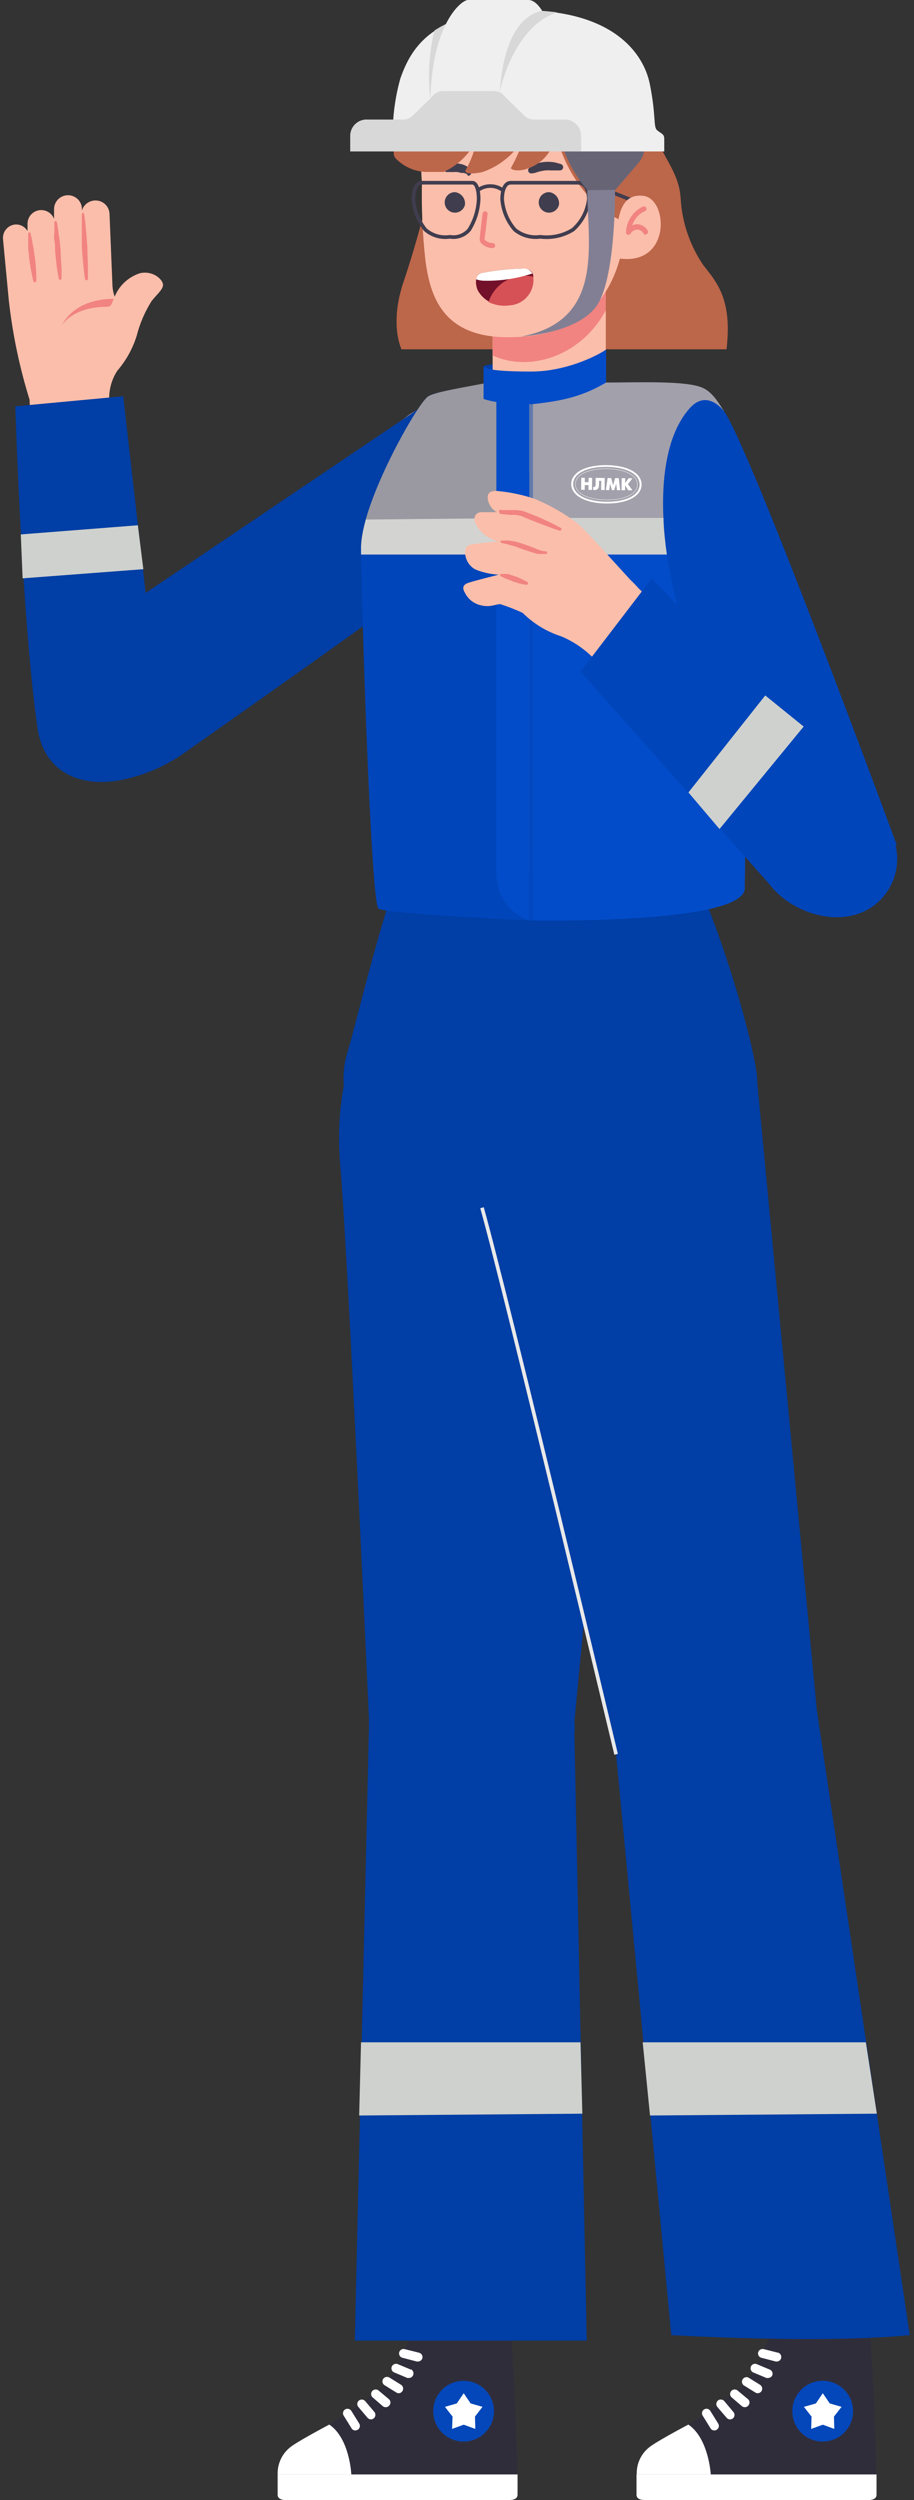<svg width="188" height="514" viewBox="0 0 188 514" fill="none" xmlns="http://www.w3.org/2000/svg">
<rect x="0" y="0" width="188" height="514" fill="#333333" stroke="none"/>
<path d="M102.474 74.885C101.872 74.885 100.593 74.885 99.464 75.261C99.464 76.164 101.47 76.891 102.474 77.142C102.725 76.39 103.076 74.885 102.474 74.885Z" fill="#013FA9"/>
<path d="M134.373 26.377C135.848 32.02 139.751 35.134 140.011 40.961C140.32 45.811 141.925 50.489 144.657 54.508C147.267 57.876 150.687 61.373 149.434 71.814H82.585C82.585 71.814 79.975 66.594 83.108 57.641C86.797 46.588 89.513 35.233 91.225 23.707L134.373 26.377Z" fill="#BC664A"/>
<path d="M124.61 54.509V76.67C124.61 76.67 122.861 84.318 111.141 84.318C108.814 84.514 106.501 83.812 104.676 82.355C102.85 80.899 101.652 78.799 101.327 76.487V54.509H124.61Z" fill="#FBBEAA"/>
<path d="M101.327 73.067C108.688 76.539 119.416 73.433 124.61 63.801V54.509H101.327V73.067Z" fill="#F18380"/>
<path d="M86.788 37.568C86.676 42.876 86.912 48.186 87.493 53.464C88.459 60.982 91.121 69.335 104.459 69.335C117.798 69.335 124.558 63.331 127.429 53.464C129.152 47.487 132.65 38.69 131.214 28.484C129.779 18.278 123.645 11.648 109.158 11.257C94.671 10.865 85.196 17.391 86.788 37.568Z" fill="#FBBEAA"/>
<path d="M114.979 42.11C114.886 42.494 114.687 42.845 114.405 43.122C114.123 43.399 113.769 43.592 113.383 43.678C112.997 43.763 112.594 43.739 112.221 43.608C111.848 43.477 111.519 43.243 111.272 42.934C111.025 42.626 110.87 42.254 110.824 41.861C110.777 41.468 110.842 41.07 111.011 40.713C111.179 40.355 111.445 40.052 111.777 39.837C112.109 39.623 112.495 39.506 112.89 39.5C113.201 39.529 113.503 39.62 113.777 39.768C114.052 39.916 114.294 40.118 114.489 40.361C114.684 40.605 114.827 40.885 114.912 41.186C114.996 41.486 115.019 41.8 114.979 42.11Z" fill="#403D4F"/>
<path d="M95.637 42.11C95.544 42.494 95.345 42.845 95.063 43.122C94.781 43.399 94.427 43.592 94.041 43.678C93.655 43.763 93.252 43.739 92.879 43.608C92.506 43.477 92.178 43.243 91.93 42.934C91.683 42.626 91.528 42.254 91.482 41.861C91.436 41.468 91.5 41.07 91.669 40.713C91.837 40.355 92.103 40.052 92.435 39.837C92.767 39.623 93.153 39.506 93.549 39.5C93.858 39.532 94.158 39.626 94.43 39.775C94.703 39.924 94.944 40.126 95.138 40.368C95.332 40.611 95.476 40.89 95.562 41.189C95.648 41.488 95.673 41.801 95.637 42.11Z" fill="#403D4F"/>
<path d="M108.688 34.723C108.688 34.723 108.688 34.723 108.897 34.514C109.107 34.31 109.345 34.134 109.602 33.992C109.931 33.804 110.282 33.655 110.646 33.548C111.495 33.315 112.377 33.227 113.256 33.288C113.625 33.306 113.992 33.359 114.352 33.444L115.37 33.731C115.538 33.785 115.679 33.903 115.762 34.059C115.845 34.215 115.863 34.397 115.814 34.566C115.771 34.7 115.688 34.817 115.575 34.901C115.463 34.985 115.328 35.032 115.188 35.036H113.23C112.891 35.011 112.551 35.011 112.212 35.036C111.877 35.067 111.545 35.128 111.22 35.219C110.881 35.219 110.646 35.402 110.385 35.428C110.199 35.506 110.007 35.567 109.811 35.611H109.576C109.413 35.681 109.229 35.686 109.063 35.622C108.897 35.559 108.762 35.433 108.688 35.271C108.649 35.181 108.629 35.083 108.629 34.984C108.629 34.886 108.649 34.788 108.688 34.697V34.723Z" fill="#403D4F"/>
<path d="M95.976 35.715C95.976 35.715 95.976 35.715 95.82 35.715L95.428 35.558H95.141C95.038 35.535 94.931 35.535 94.828 35.558C94.597 35.482 94.362 35.421 94.123 35.375C93.88 35.348 93.635 35.348 93.392 35.375H91.904C91.816 35.376 91.729 35.358 91.648 35.323C91.567 35.289 91.494 35.239 91.433 35.175C91.372 35.112 91.325 35.037 91.294 34.955C91.263 34.872 91.248 34.785 91.252 34.697C91.257 34.567 91.299 34.442 91.373 34.336C91.447 34.229 91.55 34.146 91.669 34.096L92.478 33.809C92.767 33.723 93.065 33.67 93.366 33.653C93.721 33.601 94.081 33.601 94.436 33.653C95.118 33.738 95.765 33.999 96.316 34.41L96.812 34.906C96.942 35.062 96.942 35.114 96.942 35.141V35.375C96.965 35.555 96.918 35.736 96.811 35.882C96.704 36.027 96.546 36.127 96.368 36.158C96.189 36.062 96.05 35.904 95.976 35.715Z" fill="#403D4F"/>
<path d="M101.327 51.011C100.887 51.008 100.452 50.917 100.048 50.742C99.644 50.567 99.28 50.312 98.978 49.993C98.867 49.875 98.782 49.735 98.728 49.582C98.674 49.429 98.653 49.267 98.664 49.106C98.664 48.819 99.108 45.216 99.265 43.885C99.295 43.756 99.368 43.642 99.473 43.561C99.578 43.48 99.707 43.438 99.839 43.441C99.973 43.461 100.094 43.532 100.177 43.639C100.26 43.746 100.298 43.881 100.283 44.016C100.283 44.198 99.709 48.923 99.656 49.236C99.87 49.473 100.132 49.66 100.425 49.786C100.718 49.913 101.034 49.974 101.353 49.967C101.487 49.974 101.613 50.032 101.705 50.129C101.798 50.226 101.849 50.355 101.849 50.489C101.843 50.625 101.785 50.755 101.689 50.851C101.592 50.948 101.463 51.005 101.327 51.011Z" fill="#F18380"/>
<path d="M98.926 56.153C97.96 56.388 97.594 57.85 98.195 59.546C98.787 60.715 99.756 61.649 100.945 62.198C102.134 62.748 103.473 62.88 104.746 62.574C105.442 62.541 106.123 62.37 106.751 62.069C107.379 61.769 107.94 61.346 108.403 60.826C108.865 60.305 109.218 59.698 109.442 59.039C109.666 58.38 109.756 57.683 109.706 56.988C109.706 55.866 108.923 55.213 107.461 55.213C104.595 55.29 101.74 55.604 98.926 56.153Z" fill="#73102A"/>
<path d="M109.706 57.119V56.884C107.796 56.443 105.789 56.734 104.083 57.7C102.377 58.667 101.095 60.239 100.492 62.105C101.835 62.763 103.345 62.999 104.825 62.783C105.52 62.74 106.2 62.559 106.825 62.249C107.449 61.94 108.005 61.508 108.46 60.98C108.915 60.453 109.259 59.839 109.473 59.176C109.688 58.513 109.767 57.813 109.706 57.119Z" fill="#D65155"/>
<path d="M99.761 57.719C103.067 57.771 106.358 57.268 109.497 56.231C109.301 55.876 109.001 55.588 108.637 55.407C108.274 55.225 107.864 55.157 107.461 55.214C104.595 55.29 101.74 55.604 98.926 56.153C98.656 56.246 98.42 56.417 98.248 56.645C98.076 56.873 97.976 57.147 97.96 57.432C98.538 57.637 99.148 57.735 99.761 57.719Z" fill="white"/>
<path d="M114.273 27.31C114.273 27.31 116.884 40.361 127.951 45.425C127.951 45.425 136.175 40.596 134.87 28.093C127.837 30.588 114.43 -6.362 92.66 10.03C90.546 9.691 95.373 16.674 96.052 13.437C95.162 13.996 91.992 12.474 91.572 13.437C91.153 14.401 87.828 12.903 88.025 13.935C88.222 14.967 87.28 9.372 88.025 10.113C88.77 10.854 89.722 11.353 90.755 11.544C87.202 12.039 88.819 14.602 86.596 17.419C84.373 20.235 82.27 22.806 82.614 26.377C82.726 28.628 79.875 31.041 81.46 32.644C83.044 34.248 85.164 35.211 87.414 35.35H91.251C94.219 33.989 96.62 31.635 98.038 28.694C97.668 30.911 96.899 33.042 95.767 34.984C95.558 35.376 96.028 36.054 99.238 35.376C102.924 34.108 106.005 31.511 107.878 28.093C107.177 30.334 106.24 32.495 105.085 34.541C105.085 34.932 106.782 35.506 109.288 34.358C110.684 33.751 111.886 32.773 112.765 31.53C113.644 30.288 114.166 28.828 114.273 27.31Z" fill="#BC664A"/>
<path d="M97.15 37.568C98.09 37.568 98.456 39.291 98.456 40.935C98.36 43.163 97.695 45.328 96.524 47.226C96.045 47.799 95.424 48.235 94.723 48.492C94.022 48.748 93.266 48.816 92.53 48.688C91.635 48.826 90.72 48.767 89.85 48.515C88.979 48.262 88.175 47.822 87.493 47.226C86.056 45.426 85.2 43.233 85.039 40.935C85.039 39.291 85.535 37.568 86.709 37.568H97.15Z" stroke="#403D4F" stroke-width="0.75" stroke-miterlimit="10"/>
<path d="M105.034 37.568C103.781 37.568 103.285 39.291 103.285 40.935C103.456 43.258 104.371 45.464 105.895 47.226C106.616 47.818 107.453 48.254 108.352 48.505C109.25 48.757 110.192 48.819 111.115 48.688C113.462 48.989 115.84 48.473 117.85 47.226C119.683 45.609 120.847 43.365 121.113 40.935C121.113 39.291 120.486 37.568 118.894 37.568H105.034Z" stroke="#403D4F" stroke-width="0.75" stroke-miterlimit="10"/>
<path d="M98.246 39.134C98.996 38.563 99.913 38.253 100.857 38.253C101.8 38.253 102.717 38.563 103.467 39.134" stroke="#403D4F" stroke-width="0.75" stroke-miterlimit="10"/>
<path d="M118.945 37.568H122.13C122.808 37.568 123.592 37.725 123.592 38.638V40.1C123.592 40.465 121.268 41.196 120.981 42.005" stroke="#403D4F" stroke-width="0.75" stroke-miterlimit="10"/>
<path d="M130.535 41.38L123.592 38.639" stroke="#403D4F" stroke-width="0.75" stroke-miterlimit="10"/>
<path d="M126.96 47.357C127.169 43.807 128.109 39.657 132.442 40.283C137.506 41.066 138.002 54.77 127.221 53.125L126.96 47.357Z" fill="#FBBEAA"/>
<path d="M132.806 48.27C132.716 48.272 132.626 48.248 132.548 48.202C132.47 48.156 132.406 48.089 132.363 48.009C132.248 47.783 132.078 47.59 131.867 47.449C131.657 47.307 131.414 47.222 131.162 47.2C130.861 47.203 130.566 47.285 130.305 47.435C130.044 47.586 129.827 47.802 129.674 48.062C129.612 48.151 129.522 48.217 129.418 48.25C129.314 48.283 129.202 48.281 129.1 48.244C128.989 48.214 128.894 48.144 128.831 48.047C128.769 47.951 128.744 47.836 128.761 47.722C128.806 46.624 129.148 45.559 129.75 44.64C130.352 43.721 131.192 42.982 132.18 42.502C132.246 42.462 132.321 42.438 132.398 42.431C132.475 42.424 132.552 42.434 132.625 42.46C132.697 42.486 132.763 42.528 132.818 42.583C132.872 42.638 132.914 42.705 132.939 42.778C132.965 42.85 132.974 42.928 132.966 43.005C132.958 43.082 132.933 43.156 132.893 43.222C132.852 43.288 132.798 43.344 132.734 43.387C132.669 43.429 132.596 43.457 132.519 43.468C131.933 43.753 131.41 44.154 130.984 44.648C130.558 45.142 130.236 45.717 130.04 46.339C130.404 46.159 130.809 46.078 131.214 46.104C131.636 46.144 132.042 46.286 132.397 46.518C132.751 46.75 133.044 47.065 133.25 47.435C133.307 47.554 133.318 47.69 133.279 47.815C133.24 47.941 133.155 48.048 133.041 48.114L132.806 48.27Z" fill="#F18380"/>
<path d="M155.728 221.567C155.198 214.882 148.031 189.256 140.333 174.657C140.333 174.657 123.541 176.779 112.727 176.814C101.445 176.851 83.917 174.657 83.917 174.657C78.898 186.023 73.179 210.853 71.514 216.21C70.509 219.361 70.387 222.728 71.161 225.944C71.935 229.161 73.576 232.103 75.906 234.452C81.625 240.943 96.368 248.375 99.77 248.375C114.408 246.284 128.756 242.511 142.529 237.131C150.299 233.873 156.235 228.275 155.728 221.567Z" fill="#013EA5"/>
<path d="M22.458 82.383C22.358 80.209 22.941 78.058 24.123 76.23C25.943 74.119 27.307 71.655 28.128 68.991C28.76 66.519 29.77 64.158 31.121 61.993C32.086 60.666 33.534 59.58 33.534 58.567C33.534 57.553 31.603 55.599 28.852 56.154C27.674 56.521 26.591 57.144 25.682 57.978C24.773 58.812 24.059 59.837 23.592 60.98C23.328 60.284 23.174 59.551 23.134 58.808L22.53 44.016C22.521 43.633 22.435 43.255 22.278 42.905C22.12 42.556 21.894 42.241 21.613 41.98C21.332 41.719 21.001 41.517 20.641 41.386C20.28 41.255 19.897 41.198 19.514 41.217C18.904 41.243 18.318 41.46 17.837 41.836C17.357 42.213 17.006 42.73 16.836 43.316V42.641C16.743 41.922 16.381 41.264 15.824 40.801C15.267 40.337 14.554 40.102 13.83 40.141C13.107 40.181 12.424 40.493 11.921 41.015C11.418 41.537 11.13 42.23 11.117 42.955V45.006C10.875 44.373 10.414 43.849 9.818 43.528C9.222 43.207 8.531 43.111 7.87 43.257C7.209 43.403 6.622 43.782 6.217 44.325C5.812 44.867 5.616 45.537 5.663 46.212V47.515C5.404 47.059 5.017 46.688 4.549 46.448C4.082 46.208 3.555 46.109 3.033 46.164C2.318 46.255 1.666 46.62 1.216 47.183C0.765 47.746 0.552 48.462 0.62 49.18L1.802 61.655C2.577 68.689 4.032 75.631 6.146 82.383C6.171 83.511 6.433 84.62 6.913 85.641C7.393 86.661 8.081 87.57 8.933 88.309C9.785 89.047 10.783 89.599 11.861 89.93C12.94 90.26 14.075 90.361 15.195 90.225C16.208 90.259 17.217 90.075 18.152 89.685C19.088 89.294 19.929 88.707 20.618 87.963C21.307 87.22 21.828 86.336 22.145 85.374C22.462 84.411 22.569 83.391 22.458 82.383Z" fill="#FBBEAA"/>
<path d="M103.776 476.188C103.776 473.865 102.854 471.637 101.211 469.994C99.568 468.351 97.34 467.428 95.017 467.428C92.694 467.428 90.466 468.351 88.823 469.994C87.181 471.637 86.258 473.865 86.258 476.188V495.226H103.776V476.188Z" fill="#FBBEAA"/>
<path d="M86.885 479.735C84.737 479.735 84.351 480.676 83.723 481.907C82.706 485.186 80.966 488.196 78.632 490.714C75.147 493.682 71.409 496.339 67.46 498.653V508.739H106.454C106.454 508.739 106.189 500.777 105.996 495.154C105.803 489.532 105.248 482.679 105.296 481.955C105.344 481.231 105.296 479.735 103.969 479.735H86.885Z" fill="#302D3B"/>
<path d="M101.605 495.709C101.61 496.947 101.247 498.159 100.562 499.19C99.877 500.221 98.901 501.026 97.758 501.502C96.615 501.978 95.356 502.104 94.142 501.864C92.927 501.623 91.811 501.028 90.936 500.152C90.061 499.277 89.465 498.161 89.224 496.946C88.984 495.732 89.11 494.473 89.586 493.33C90.062 492.187 90.867 491.211 91.898 490.526C92.93 489.842 94.141 489.478 95.379 489.483C97.028 489.49 98.608 490.148 99.775 491.314C100.941 492.48 101.599 494.06 101.605 495.709Z" fill="#0447BA"/>
<path d="M95.379 492.041L96.803 494.14L99.24 494.84L97.695 496.843L97.768 499.377L95.379 498.508L92.99 499.377L93.087 496.843L91.518 494.84L93.955 494.14L95.379 492.041Z" fill="white"/>
<path d="M67.726 498.484C67.726 498.484 62.2 501.404 60.125 502.828C59.164 503.479 58.384 504.362 57.856 505.396C57.329 506.429 57.072 507.58 57.108 508.74H72.262C72.262 508.74 71.948 501.332 67.726 498.484Z" fill="white"/>
<path d="M106.454 508.74V512.914C106.454 513.614 105.827 514 104.765 514H58.773C57.735 514 57.108 513.614 57.108 512.914V508.74H106.454Z" fill="white"/>
<path d="M72.262 495.661C72.129 495.456 71.92 495.311 71.681 495.257C71.443 495.203 71.192 495.244 70.983 495.371C70.879 495.435 70.789 495.519 70.718 495.619C70.647 495.718 70.596 495.831 70.57 495.95C70.543 496.069 70.54 496.192 70.561 496.313C70.582 496.433 70.627 496.548 70.694 496.65L72.311 499.256C72.388 499.391 72.501 499.503 72.637 499.579C72.773 499.656 72.927 499.694 73.083 499.691C73.261 499.688 73.436 499.638 73.589 499.546C73.693 499.482 73.784 499.398 73.855 499.298C73.926 499.199 73.976 499.086 74.003 498.967C74.03 498.848 74.033 498.725 74.012 498.605C73.99 498.484 73.945 498.369 73.879 498.267L72.262 495.661Z" fill="white"/>
<path d="M75.109 493.658C75.03 493.566 74.934 493.491 74.825 493.436C74.717 493.381 74.599 493.349 74.478 493.34C74.357 493.331 74.235 493.346 74.12 493.384C74.005 493.422 73.898 493.482 73.806 493.561C73.715 493.641 73.639 493.737 73.585 493.845C73.53 493.954 73.497 494.072 73.488 494.193C73.479 494.314 73.494 494.435 73.532 494.551C73.57 494.666 73.631 494.772 73.71 494.864L75.592 497.084C75.679 497.186 75.786 497.269 75.906 497.327C76.027 497.385 76.158 497.417 76.292 497.422C76.467 497.419 76.637 497.367 76.784 497.272C76.931 497.177 77.049 497.044 77.124 496.886C77.199 496.728 77.228 496.552 77.21 496.379C77.19 496.205 77.123 496.04 77.016 495.902L75.109 493.658Z" fill="white"/>
<path d="M77.787 491.414C77.596 491.29 77.365 491.241 77.139 491.274C76.913 491.308 76.707 491.422 76.56 491.597C76.412 491.771 76.333 491.993 76.337 492.221C76.341 492.45 76.427 492.669 76.581 492.838L78.729 494.696C78.897 494.838 79.111 494.916 79.332 494.913C79.465 494.918 79.597 494.892 79.718 494.838C79.84 494.783 79.947 494.702 80.032 494.599C80.121 494.516 80.192 494.415 80.24 494.303C80.289 494.191 80.314 494.07 80.314 493.948C80.314 493.826 80.289 493.705 80.24 493.593C80.192 493.481 80.121 493.38 80.032 493.296L77.787 491.414Z" fill="white"/>
<path d="M82.493 490.304L80.08 488.808C79.869 488.682 79.616 488.645 79.377 488.704C79.138 488.762 78.931 488.912 78.802 489.122C78.736 489.226 78.692 489.342 78.673 489.463C78.653 489.584 78.658 489.708 78.688 489.827C78.717 489.947 78.77 490.059 78.843 490.157C78.917 490.256 79.009 490.338 79.115 490.4L81.528 491.897C81.671 491.991 81.839 492.042 82.011 492.041C82.168 492.037 82.322 491.993 82.457 491.913C82.592 491.833 82.704 491.719 82.783 491.583C82.911 491.374 82.952 491.123 82.898 490.885C82.844 490.646 82.699 490.438 82.493 490.304Z" fill="white"/>
<path d="M84.52 487.192L81.818 486.057C81.587 485.961 81.328 485.961 81.097 486.056C80.867 486.151 80.683 486.334 80.587 486.564C80.54 486.677 80.516 486.797 80.516 486.919C80.516 487.041 80.54 487.161 80.587 487.274C80.635 487.386 80.704 487.488 80.791 487.573C80.878 487.659 80.981 487.726 81.094 487.771L83.796 488.905H84.158C84.367 488.894 84.565 488.814 84.723 488.677C84.881 488.541 84.989 488.356 85.03 488.152C85.072 487.948 85.044 487.735 84.952 487.548C84.859 487.361 84.708 487.211 84.52 487.119V487.192Z" fill="white"/>
<path d="M86.209 483.716L83.217 482.968C82.981 482.911 82.731 482.949 82.522 483.076C82.314 483.203 82.165 483.407 82.107 483.644C82.05 483.881 82.088 484.131 82.215 484.339C82.342 484.547 82.546 484.696 82.783 484.754L85.751 485.526H85.968C86.176 485.524 86.377 485.454 86.543 485.328C86.708 485.202 86.828 485.026 86.885 484.826C86.937 484.59 86.895 484.343 86.769 484.136C86.644 483.929 86.443 483.779 86.209 483.716Z" fill="white"/>
<path d="M116.59 354.427C116.324 342.748 108.458 337.102 96.803 337.391C85.148 337.681 76.751 343.786 77.016 355.441L86.258 477.129H103.776L116.59 354.427Z" fill="#FBBEAA"/>
<path d="M118.109 354.354C118.044 351.581 117.433 348.849 116.312 346.312C115.191 343.775 113.581 341.484 111.575 339.569C109.568 337.655 107.204 336.154 104.618 335.153C102.031 334.152 99.273 333.67 96.5 333.735C93.727 333.8 90.995 334.41 88.458 335.532C85.921 336.653 83.63 338.262 81.715 340.269C79.8 342.275 78.3 344.639 77.299 347.226C76.298 349.812 75.816 352.571 75.881 355.344L72.981 481.218H120.686L118.109 354.354Z" fill="#013EA5"/>
<path d="M177.615 476.188C177.615 473.865 176.692 471.637 175.049 469.994C173.406 468.351 171.178 467.428 168.855 467.428C166.532 467.428 164.304 468.351 162.661 469.994C161.019 471.637 160.096 473.865 160.096 476.188V495.226H177.615V476.188Z" fill="#FBBEAA"/>
<path d="M160.748 479.735C158.576 479.735 158.19 480.676 157.586 481.907C156.557 485.186 154.81 488.195 152.471 490.714C148.991 493.688 145.252 496.345 141.299 498.653V508.739H180.293C180.293 508.739 180.028 500.777 179.834 495.154C179.641 489.532 179.111 482.679 179.135 481.955C179.159 481.231 179.135 479.735 177.832 479.735H160.748Z" fill="#302D3B"/>
<path d="M175.467 495.709C175.471 496.946 175.109 498.157 174.425 499.187C173.741 500.218 172.767 501.023 171.625 501.5C170.484 501.977 169.226 502.104 168.012 501.866C166.798 501.627 165.683 501.034 164.806 500.161C163.93 499.288 163.332 498.174 163.089 496.961C162.846 495.748 162.968 494.49 163.441 493.347C163.913 492.204 164.714 491.226 165.742 490.538C166.77 489.85 167.98 489.483 169.217 489.483C170.87 489.483 172.456 490.138 173.627 491.305C174.799 492.472 175.46 494.055 175.467 495.709Z" fill="#0447BA"/>
<path d="M169.241 492.041L170.665 494.14L173.102 494.84L171.534 496.843L171.606 499.377L169.241 498.508L166.852 499.377L166.925 496.843L165.356 494.84L167.818 494.14L169.241 492.041Z" fill="white"/>
<path d="M141.588 498.484C141.588 498.484 136.038 501.404 133.987 502.828C133.022 503.474 132.238 504.356 131.71 505.391C131.182 506.426 130.927 507.579 130.971 508.74H146.197C146.197 508.74 145.787 501.332 141.588 498.484Z" fill="white"/>
<path d="M180.293 508.74V512.914C180.293 513.614 179.69 514 178.628 514H132.588C131.526 514 130.923 513.614 130.923 512.914V508.74H180.293Z" fill="white"/>
<path d="M146.1 495.661C145.969 495.453 145.761 495.305 145.521 495.251C145.281 495.197 145.029 495.24 144.821 495.371C144.613 495.502 144.466 495.711 144.412 495.951C144.357 496.191 144.401 496.442 144.532 496.65L146.149 499.256C146.232 499.391 146.35 499.503 146.489 499.579C146.629 499.655 146.786 499.693 146.945 499.691C147.117 499.691 147.284 499.641 147.427 499.546C147.532 499.482 147.622 499.398 147.693 499.298C147.764 499.199 147.814 499.086 147.841 498.967C147.868 498.848 147.871 498.725 147.85 498.605C147.829 498.484 147.783 498.369 147.717 498.267L146.1 495.661Z" fill="white"/>
<path d="M148.972 493.658C148.813 493.473 148.588 493.357 148.345 493.334C148.102 493.312 147.86 493.384 147.669 493.537C147.483 493.701 147.366 493.93 147.343 494.177C147.321 494.424 147.394 494.67 147.549 494.864L149.455 497.084C149.539 497.19 149.645 497.275 149.766 497.333C149.887 497.392 150.02 497.422 150.155 497.422C150.332 497.424 150.505 497.375 150.655 497.28C150.804 497.185 150.923 497.049 150.997 496.889C151.071 496.728 151.097 496.549 151.072 496.374C151.046 496.199 150.971 496.035 150.855 495.902L148.972 493.658Z" fill="white"/>
<path d="M151.626 491.414C151.434 491.29 151.204 491.241 150.978 491.274C150.752 491.308 150.546 491.422 150.398 491.597C150.251 491.771 150.172 491.993 150.176 492.221C150.179 492.45 150.266 492.669 150.42 492.838L152.591 494.696C152.76 494.838 152.974 494.916 153.195 494.913C153.327 494.916 153.459 494.889 153.58 494.835C153.701 494.781 153.809 494.7 153.895 494.599C153.981 494.514 154.049 494.413 154.096 494.301C154.142 494.189 154.166 494.069 154.166 493.948C154.166 493.827 154.142 493.707 154.096 493.595C154.049 493.483 153.981 493.382 153.895 493.296L151.626 491.414Z" fill="white"/>
<path d="M156.332 490.304L153.919 488.808C153.711 488.72 153.478 488.71 153.263 488.78C153.048 488.849 152.865 488.994 152.748 489.187C152.631 489.38 152.587 489.609 152.625 489.832C152.663 490.055 152.779 490.257 152.954 490.4L155.367 491.897C155.51 491.991 155.677 492.042 155.849 492.041C156.01 492.039 156.168 491.996 156.307 491.916C156.446 491.836 156.563 491.721 156.645 491.583C156.771 491.371 156.808 491.118 156.75 490.879C156.691 490.64 156.541 490.434 156.332 490.304Z" fill="white"/>
<path d="M22.747 84L32.399 144.591C33.992 152.192 31.53 159.069 22.747 160.276C21.126 160.487 19.479 160.367 17.905 159.922C16.332 159.477 14.865 158.717 13.595 157.687C12.324 156.658 11.276 155.382 10.514 153.935C9.752 152.489 9.292 150.902 9.162 149.273L6.218 84.121C5.446 77.968 8.124 73.866 12.805 73.359C18.548 72.732 21.589 76.134 22.747 84Z" fill="#FBBEAA"/>
<path d="M158.358 487.192L155.655 486.057C155.543 486.01 155.422 485.986 155.301 485.986C155.179 485.986 155.058 486.01 154.946 486.058C154.833 486.105 154.732 486.174 154.646 486.261C154.561 486.348 154.494 486.451 154.449 486.564C154.359 486.789 154.359 487.039 154.448 487.264C154.538 487.489 154.711 487.67 154.931 487.771L157.658 488.905C157.769 488.93 157.885 488.93 157.996 488.905C158.182 488.905 158.363 488.85 158.518 488.747C158.673 488.644 158.793 488.497 158.865 488.326C158.938 488.108 158.926 487.87 158.833 487.66C158.739 487.45 158.569 487.283 158.358 487.192Z" fill="white"/>
<path d="M160.048 483.717L157.08 482.969C156.84 482.91 156.587 482.948 156.375 483.074C156.163 483.201 156.009 483.405 155.946 483.644C155.917 483.761 155.912 483.883 155.93 484.002C155.949 484.122 155.991 484.236 156.053 484.339C156.116 484.443 156.199 484.532 156.296 484.603C156.394 484.675 156.504 484.726 156.622 484.754L159.59 485.526H159.831C160.048 485.51 160.253 485.418 160.411 485.267C160.568 485.116 160.668 484.915 160.694 484.699C160.719 484.482 160.669 484.263 160.551 484.08C160.433 483.896 160.256 483.759 160.048 483.692V483.717Z" fill="white"/>
<path d="M168.034 354.065C166.849 348.588 163.537 343.805 158.827 340.769C154.116 337.733 148.393 336.691 142.915 337.874C131.501 340.287 125.348 351.531 127.809 362.945L160.096 479.132H177.831L168.034 354.065Z" fill="#FBBEAA"/>
<path d="M168.034 351.772C166.725 346.427 163.382 341.802 158.716 338.883C154.05 335.963 148.43 334.979 143.05 336.138C137.67 337.298 132.954 340.511 129.905 345.093C126.856 349.675 125.715 355.266 126.724 360.676L138.07 480.09C138.07 480.09 168.811 481.924 187.126 480.09L168.034 351.772Z" fill="#013EA5"/>
<path d="M14.905 137.883L84.206 85.231C92.29 80.067 97.792 82.818 102.087 88.344C104.048 91.018 104.958 94.321 104.642 97.622C104.326 100.924 102.807 103.994 100.374 106.248L31.241 157.187C28.805 159.245 25.668 160.283 22.485 160.085C19.303 159.887 16.319 158.469 14.157 156.125L13.843 155.788C12.695 154.563 11.809 153.117 11.238 151.539C10.667 149.961 10.424 148.282 10.524 146.607C10.623 144.931 11.063 143.294 11.816 141.794C12.569 140.294 13.62 138.963 14.905 137.883Z" fill="#FBBEAA"/>
<path d="M100.374 106.224C101.014 105.674 101.596 105.059 102.111 104.39C102.567 102.673 102.626 100.874 102.283 99.131C101.94 97.388 101.205 95.745 100.133 94.328C96.489 88.706 88.84 84.29 85.437 85.135L82.059 86.848L43.813 115.804C47.198 123.759 51.77 131.155 57.374 137.738L100.374 106.224Z" fill="#F18380"/>
<path d="M89.926 81.466L29.953 121.914C30.206 123.983 25.346 81.466 25.346 81.466L3.148 83.538C3.148 83.538 4.445 126.826 7.711 149.687C9.008 158.76 16.559 162.2 25.514 160.247C29.935 159.282 34.097 157.468 37.8 154.868C53.715 143.697 98.364 112.233 102.015 108.275C108.313 101.446 108.313 96.331 104.693 90.708C101.074 85.086 93.328 80.622 89.926 81.466Z" fill="#013EA5"/>
<path d="M118.109 354.355L130.488 224.752C130.488 210.442 115.745 194.854 94.004 198.208C74.362 201.273 68.377 221.011 69.994 239.712C71.611 258.413 75.978 355.272 75.978 355.272C76.043 358.044 76.654 360.777 77.775 363.314C78.896 365.851 80.506 368.142 82.512 370.057C84.519 371.971 86.883 373.472 89.469 374.473C92.056 375.474 94.814 375.956 97.587 375.891C100.359 375.826 103.092 375.215 105.629 374.094C108.166 372.973 110.457 371.363 112.372 369.357C114.286 367.35 115.787 364.986 116.788 362.4C117.789 359.813 118.271 357.055 118.206 354.282L118.109 354.355Z" fill="#013EA5"/>
<path d="M168.034 351.773L155.728 222.194C153.122 208.126 135.628 195.65 114.9 203.034C96.199 209.718 94.027 230.229 99.143 248.303C104.258 266.376 126.724 360.677 126.724 360.677C128.033 366.022 131.376 370.647 136.042 373.566C140.708 376.486 146.328 377.47 151.708 376.311C157.088 375.151 161.804 371.939 164.853 367.356C167.902 362.774 169.043 357.183 168.034 351.773Z" fill="#013EA5"/>
<path d="M99.143 248.303C104.234 266.376 126.724 360.677 126.724 360.677" stroke="#E9E9E9" stroke-width="0.75" stroke-miterlimit="10"/>
<path d="M102.763 79.415C102.763 79.415 92.097 81.273 90.022 81.828C88.797 82.116 87.666 82.709 86.733 83.553C85.8 84.397 85.097 85.464 84.689 86.654C83.362 89.815 76.533 110.519 75.906 112.763C75.482 115.235 75.88 117.778 77.04 120.002C78.029 122.705 83.145 135.011 83.145 135.011L83.917 174.657L112.727 179.226L140.333 174.657C140.333 174.657 149.985 100.915 150.468 96.355C150.951 91.794 148.682 82.987 143.229 81.876C137.776 80.766 122.815 79.463 122.815 79.463L102.763 79.415Z" fill="#FBBEAA"/>
<path d="M82.564 158.716V172.654C101.434 174.392 131.501 173.161 142.794 172.654C143.325 168.673 143.88 161.916 144.459 157.428C129.088 157.814 103.702 159.247 82.564 158.716Z" fill="white"/>
<path d="M182.079 171.11L151.168 89.767C147.042 81.08 140.937 80.501 134.277 82.914C131.196 84.143 128.677 86.463 127.199 89.432C125.721 92.401 125.389 95.811 126.266 99.009L158.093 178.904C159.058 181.944 161.163 184.491 163.966 186.012C166.769 187.533 170.052 187.908 173.126 187.06L173.585 186.939C175.206 186.497 176.721 185.729 178.036 184.682C179.351 183.635 180.439 182.331 181.234 180.85C182.028 179.369 182.513 177.742 182.659 176.067C182.804 174.392 182.606 172.706 182.079 171.11Z" fill="#FBBEAA"/>
<path d="M169.266 137.376L151.168 89.767C150.683 88.723 150.11 87.722 149.455 86.775C147.238 85.387 144.7 84.595 142.088 84.477C139.475 84.359 136.876 84.918 134.543 86.099C131.833 87.418 129.655 89.622 128.369 92.347C127.084 95.072 126.767 98.155 127.472 101.084C127.472 101.374 127.641 101.929 127.786 102.677L146.463 149.61C154.621 146.668 162.303 142.546 169.266 137.376Z" fill="#F18380"/>
<path d="M148.75 84.291C154.018 91.063 184.493 173.835 184.493 173.835C156.275 164.805 158.923 140.402 143.576 142.983C143.576 142.983 125.879 101.446 125.203 97.73C124.498 94.801 124.815 91.718 126.101 88.993C127.386 86.268 129.564 84.064 132.274 82.746C139.826 78.885 143.483 77.518 148.75 84.291Z" fill="#0045BA"/>
<path d="M97.549 79.4C91.972 80.46 89.451 80.587 88.035 81.521C85.794 83.024 74.256 103.394 74.256 112.585C74.256 120.716 76.224 185.764 77.865 186.824C79.505 187.885 108.87 189.26 108.87 189.26V97.15C105.889 87.926 99.662 85.367 97.549 79.4Z" fill="#0045BA"/>
<path d="M88.035 81.521C89.451 80.587 95.015 79.708 100.592 78.647C102.706 84.615 105.889 87.926 108.87 97.15V112.585H74.256C74.256 103.394 85.794 83.024 88.035 81.521Z" fill="#9A99A1"/>
<path d="M109.246 76.39C116.168 76.39 122.414 73.38 124.671 71.875V78.647C124.421 79.023 122.489 80.228 116.77 82.033C111.052 83.839 102.85 83.162 99.464 82.033V75.261C99.464 75.637 100.592 76.39 109.246 76.39Z" fill="#034CC9"/>
<path d="M74.267 114.013H108.87V106.489L75.251 106.817C74.595 109.404 74.183 111.251 74.267 114.013Z" fill="#D3D4D2"/>
<path d="M153.183 182.594C153.183 175.062 154.378 157.154 147.669 139.82C141.83 141.234 129.142 98.283 141.83 83.966C146.047 79.209 149.754 86.093 148.642 84.32C147.53 82.547 146.298 80.807 144.482 79.972C141.243 78.4 134.046 78.664 127.559 78.664C119.774 88.209 111.712 90.333 108.869 97.166V189.227C108.869 189.227 153.183 190.127 153.183 182.594Z" fill="#034CC9"/>
<path d="M153.183 182.594C153.183 175.062 154.378 157.154 147.669 139.82C141.83 141.234 129.142 98.283 141.83 83.966C146.047 79.209 149.754 86.093 148.642 84.32C147.53 82.547 146.298 80.807 144.482 79.972C141.243 78.4 134.046 78.664 127.559 78.664C119.774 88.209 111.712 90.333 108.869 97.166V189.227C108.869 189.227 153.183 190.127 153.183 182.594Z" fill="#034CC9"/>
<path d="M148.751 84.291C149.862 86.064 146.047 79.209 141.831 83.966C136.501 89.98 135.648 101.047 136.886 111.756H108.87L108.87 83.162C116.394 82.41 120.157 81.281 124.672 78.647C131.159 78.647 141.373 78.204 144.612 79.776C146.428 80.611 147.639 82.518 148.751 84.291Z" fill="#A2A0AB"/>
<path d="M108.87 189.26C106.947 188.615 105.264 187.372 104.052 185.702C102.84 184.031 102.157 182.015 102.097 179.928V76.766H108.87V189.26Z" fill="#034CC9"/>
<path d="M136.465 106.489H102.098V114.013H137.169C136.711 110.627 136.465 109.122 136.465 106.489Z" fill="#CFD1CE"/>
<g style="mix-blend-mode:multiply" opacity="0.4">
<path d="M109.622 83.008L108.87 83.162V189.26H109.622V83.008Z" fill="#013FA9"/>
</g>
<path d="M120.112 132.912L158.528 180.762C163.088 187.036 169.845 189.835 176.577 184.188C177.822 183.13 178.839 181.83 179.567 180.367C180.295 178.904 180.718 177.309 180.81 175.677C180.903 174.046 180.663 172.413 180.105 170.877C179.548 169.341 178.684 167.934 177.566 166.742L131.285 120.895C127.255 116.19 122.405 115.441 118.882 118.482C114.611 122.27 115.117 126.71 120.112 132.912Z" fill="#FBBEAA"/>
<path d="M133.601 123.404C129.33 119.085 121.343 109.771 118.64 107.503C115.968 105.489 113.049 103.827 109.954 102.556C107.605 101.769 105.178 101.243 102.715 100.987C101.001 100.77 100.302 101.277 100.302 102.315C100.345 102.933 100.542 103.53 100.875 104.053C101.207 104.575 101.666 105.006 102.208 105.307H99.047C97.961 105.307 97.261 106.175 97.768 107.575C98.228 108.5 98.886 109.312 99.695 109.954C100.504 110.596 101.444 111.053 102.449 111.291C102.449 111.291 98.178 111.701 97.092 111.918C96.006 112.136 95.669 112.546 95.669 113.583C95.678 114.3 95.877 115.002 96.246 115.616C96.615 116.231 97.14 116.737 97.768 117.082C99.305 117.706 100.937 118.065 102.594 118.144C102.594 118.144 97.309 119.471 96.248 119.857C95.186 120.243 95.065 120.943 95.62 121.86C95.937 122.506 96.393 123.073 96.957 123.52C97.52 123.966 98.177 124.282 98.878 124.442C100.881 124.973 102.232 124.104 102.956 124.225C104.511 124.726 106.034 125.322 107.516 126.01C109.742 128.226 112.463 129.881 115.455 130.836C117.682 131.771 119.725 133.095 121.488 134.746C122.309 135.516 123.276 136.114 124.333 136.504C125.389 136.895 126.513 137.069 127.638 137.017C128.763 136.965 129.866 136.689 130.882 136.203C131.898 135.718 132.806 135.033 133.553 134.191C137.414 130.088 136.762 126.662 133.601 123.404Z" fill="#FBBEAA"/>
<path d="M119.404 138.092L158.249 181.774C162.904 187.978 173.782 191.387 180.428 185.639C181.657 184.563 182.655 183.247 183.36 181.774C184.066 180.3 184.464 178.698 184.532 177.065C184.6 175.433 184.336 173.803 183.755 172.276C183.174 170.749 182.289 169.355 181.153 168.18L134.077 118.904L119.404 138.092Z" fill="#0045BA"/>
<path d="M102.738 105.331C102.732 105.371 102.733 105.412 102.743 105.451C102.753 105.49 102.771 105.527 102.796 105.559C102.821 105.591 102.853 105.617 102.888 105.636C102.924 105.655 102.963 105.666 103.004 105.669L104.982 105.862H105.948C106.285 105.862 106.599 105.982 106.937 106.007C107.294 106.114 107.641 106.251 107.975 106.417L109.085 106.875C110.581 107.478 112.077 108.033 113.187 108.444C114.297 108.854 115.069 109.095 115.069 109.095C115.13 109.121 115.199 109.123 115.261 109.101C115.324 109.078 115.376 109.033 115.407 108.974C115.452 108.916 115.476 108.844 115.476 108.769C115.476 108.695 115.452 108.623 115.407 108.564L113.597 107.623L111.715 106.73C111.039 106.417 110.291 106.103 109.543 105.813L108.409 105.379C108.044 105.214 107.664 105.085 107.275 104.993L106.117 104.872H105.127H103.655H103.1C103.04 104.824 102.962 104.803 102.885 104.812C102.808 104.821 102.738 104.86 102.69 104.921C102.642 104.981 102.62 105.059 102.629 105.136C102.638 105.213 102.678 105.283 102.738 105.331ZM103.197 111.146H103.631C103.992 111.114 104.356 111.114 104.717 111.146L105.465 111.267C105.741 111.301 106.015 111.35 106.286 111.412L107.926 111.943C109.036 112.304 110.122 112.763 110.943 113.101C110.943 113.101 111.208 113.101 111.184 113.221H111.473L111.908 113.342H112.173H112.318C112.391 113.359 112.454 113.404 112.495 113.467C112.535 113.53 112.55 113.606 112.535 113.68C112.525 113.738 112.495 113.79 112.452 113.83C112.408 113.869 112.352 113.893 112.294 113.897H111.063H110.677C109.833 113.68 108.699 113.342 107.589 112.956L105.972 112.353L105.224 112.16L104.572 111.967C104.239 111.868 103.901 111.787 103.559 111.725L103.149 111.605C103.112 111.594 103.078 111.576 103.049 111.551C103.019 111.527 102.995 111.497 102.977 111.464C102.959 111.43 102.948 111.393 102.944 111.355C102.941 111.317 102.944 111.279 102.956 111.243C102.984 111.207 103.021 111.18 103.064 111.163C103.106 111.146 103.152 111.14 103.197 111.146ZM103.197 117.999H104.09C104.331 117.999 104.645 117.999 104.958 118.168L105.948 118.482C106.57 118.701 107.175 118.967 107.757 119.278C108.025 119.404 108.283 119.549 108.53 119.712C108.579 119.769 108.606 119.842 108.606 119.918C108.606 119.993 108.579 120.066 108.53 120.123C108.46 120.196 108.365 120.239 108.264 120.243L107.371 120.099C106.865 119.978 106.213 119.785 105.562 119.568L104.621 119.182L103.8 118.868C103.527 118.747 103.261 118.61 103.004 118.458C102.936 118.417 102.885 118.352 102.863 118.276C102.84 118.2 102.848 118.118 102.883 118.047C102.955 118.002 103.041 117.984 103.124 117.999H103.197Z" fill="#F18380"/>
<path d="M21.975 63.079C22.892 63.079 22.964 62.5 23.375 61.438C21.323 61.438 15.363 61.825 12.757 66.844C15.387 63.224 20.431 63.079 21.975 63.079ZM17.294 43.992C17.294 43.992 17.439 44.837 17.583 46.068C17.583 46.695 17.728 47.443 17.776 48.215C17.825 48.987 17.897 49.832 17.969 50.628C17.969 52.317 18.09 53.982 18.09 55.237C18.09 56.492 18.09 57.336 18.09 57.336C18.09 57.377 18.082 57.416 18.066 57.453C18.05 57.49 18.026 57.523 17.997 57.55C17.967 57.577 17.933 57.598 17.895 57.611C17.857 57.624 17.816 57.629 17.776 57.626C17.709 57.623 17.643 57.597 17.591 57.554C17.539 57.51 17.502 57.451 17.487 57.385C17.487 57.385 17.342 56.54 17.221 55.285C17.101 54.031 16.908 52.366 16.835 50.701C16.835 49.856 16.835 49.011 16.835 48.288C16.835 47.564 16.835 46.767 16.835 46.14C16.835 44.861 16.835 44.041 16.835 44.041C16.835 44.001 16.843 43.961 16.859 43.924C16.875 43.887 16.899 43.854 16.928 43.827C16.958 43.8 16.993 43.779 17.031 43.766C17.069 43.753 17.109 43.748 17.149 43.751C17.195 43.778 17.233 43.817 17.259 43.863C17.284 43.91 17.296 43.963 17.294 44.017V43.992ZM11.695 45.681C11.695 45.681 11.84 46.405 12.009 47.467C12.009 48.022 12.178 48.65 12.251 49.325C12.323 50.001 12.395 50.725 12.468 51.449C12.468 52.896 12.637 54.344 12.661 55.43C12.685 56.516 12.661 57.264 12.661 57.264C12.658 57.302 12.647 57.339 12.63 57.373C12.612 57.407 12.588 57.437 12.559 57.462C12.53 57.487 12.496 57.505 12.46 57.517C12.423 57.529 12.385 57.533 12.347 57.529C12.282 57.525 12.221 57.499 12.172 57.455C12.124 57.411 12.092 57.352 12.082 57.288C12.082 57.288 11.937 56.564 11.768 55.502C11.599 54.441 11.454 52.969 11.334 51.545C11.334 50.821 11.334 50.097 11.189 49.422C11.044 48.746 11.189 48.094 11.189 47.539C11.189 46.454 11.189 45.73 11.189 45.73C11.189 45.69 11.197 45.65 11.213 45.613C11.229 45.576 11.252 45.543 11.282 45.516C11.312 45.489 11.346 45.468 11.384 45.455C11.422 45.442 11.463 45.437 11.502 45.44C11.556 45.462 11.602 45.499 11.636 45.546C11.671 45.593 11.691 45.648 11.695 45.706V45.681ZM6.29 47.974C6.29 47.974 6.435 48.577 6.628 49.494C6.628 49.928 6.821 50.459 6.894 51.038C6.966 51.617 7.063 52.221 7.159 52.824C7.328 54.055 7.4 55.237 7.449 56.202C7.497 57.167 7.449 57.747 7.449 57.747C7.449 57.787 7.441 57.827 7.425 57.863C7.408 57.9 7.385 57.933 7.355 57.96C7.326 57.988 7.291 58.008 7.253 58.021C7.215 58.035 7.175 58.039 7.135 58.036C7.073 58.033 7.014 58.01 6.967 57.971C6.919 57.932 6.885 57.879 6.869 57.819C6.869 57.819 6.701 57.216 6.532 56.323C6.363 55.43 6.121 54.175 5.977 52.969C5.977 52.341 5.856 51.738 5.808 51.159C5.759 50.58 5.808 50.049 5.808 49.591C5.808 48.674 5.808 48.046 5.808 48.046C5.808 48.006 5.816 47.966 5.832 47.93C5.848 47.893 5.871 47.86 5.901 47.833C5.93 47.805 5.965 47.785 6.003 47.771C6.041 47.758 6.081 47.753 6.121 47.757C6.166 47.782 6.204 47.816 6.234 47.858C6.263 47.9 6.282 47.948 6.29 47.998V47.974Z" fill="#F18380"/>
<path d="M180.354 434.565L178.097 419.892H132.196L133.701 434.941L180.354 434.565Z" fill="#CFD1CE"/>
<path d="M119.78 434.565L119.404 419.892H74.256L73.88 434.941L119.78 434.565Z" fill="#CFD1CE"/>
<path d="M165.305 149.379L157.404 142.983L141.602 162.924L147.998 170.449L165.305 149.379Z" fill="#CFD1CE"/>
<path d="M29.484 117.023L28.355 107.994L4.276 109.875L4.653 118.904L29.484 117.023Z" fill="#CFD1CE"/>
<path d="M115.555 29.727C116.699 33.159 118.481 36.343 120.807 39.113H126.501C126.501 39.113 130.915 33.989 131.246 33.569C131.724 33.059 132.088 32.452 132.313 31.789C132.537 31.126 132.617 30.423 132.548 29.727H115.555Z" fill="#676575"/>
<path d="M120.807 39.113C120.807 50.156 124.455 65.857 107.299 69.177C107.299 69.177 118.291 68.597 122.506 63.186C126.721 57.775 126.5 39.025 126.5 39.025L120.807 39.113Z" fill="#827F94"/>
<path d="M136.63 31.14H80.928C80.504 26.105 80.982 21.034 82.34 16.166C84.547 9.85 88.961 2.12 107.433 2.12C125.905 2.12 132.371 10.777 133.673 17.337C134.975 23.896 134.357 26.038 135.129 26.745C135.902 27.452 136.63 27.474 136.63 28.534V31.14Z" fill="#EFEFEF"/>
<path d="M107.433 2.12C103.405 2.047 99.386 2.538 95.494 3.578H95.317L94.633 3.799C92.768 4.373 90.993 5.206 89.359 6.272C88.249 10.852 87.957 15.593 88.498 20.274H94.633L102.799 18.883C102.799 18.883 105.381 5.632 114.561 2.54C112.198 2.229 109.816 2.089 107.433 2.12Z" fill="#D8D8D8"/>
<path d="M108.713 0H96.244C94.92 0 88.498 4.991 88.498 22.085H102.688C102.688 17.05 103.571 3.865 111.516 2.209C111.494 2.253 110.302 0 108.713 0Z" fill="#EFEFEF"/>
<path d="M72.034 31.14V27.916C72.036 27.453 72.133 26.997 72.319 26.574C72.505 26.151 72.777 25.771 73.117 25.458C73.456 25.145 73.857 24.905 74.294 24.754C74.73 24.603 75.193 24.544 75.654 24.581H82.782C83.192 24.6 83.6 24.531 83.981 24.378C84.362 24.226 84.705 23.994 84.989 23.697C85.452 23.167 88.608 20.208 88.983 19.766C89.241 19.429 89.576 19.159 89.96 18.978C90.344 18.797 90.766 18.712 91.19 18.728H101.563C101.986 18.715 102.407 18.802 102.79 18.983C103.174 19.163 103.509 19.432 103.77 19.766C104.145 20.208 107.301 23.167 107.764 23.697C108.047 23.995 108.39 24.228 108.771 24.381C109.152 24.533 109.561 24.601 109.971 24.581H115.908C116.368 24.544 116.831 24.603 117.268 24.754C117.704 24.905 118.105 25.145 118.445 25.458C118.784 25.771 119.056 26.151 119.242 26.574C119.428 26.997 119.525 27.453 119.527 27.916V31.14H72.034Z" fill="#D8D8D8"/>
<path d="M119.564 98.225L120.29 98.233L120.281 99.139L121.055 99.147L121.065 98.24L121.791 98.248L121.765 100.725L121.039 100.717L121.049 99.737L120.274 99.729L120.264 100.709L119.538 100.702L119.564 98.225L119.564 98.225ZM124.382 98.275L124.356 100.751L123.655 100.744L123.674 98.855L123.215 98.85L123.207 99.561C123.204 99.88 123.175 100.271 122.98 100.49C122.784 100.733 122.419 100.804 122.009 100.725L122.016 100.111C122.401 100.189 122.501 100.042 122.506 99.551L122.519 98.251L124.382 98.27L124.382 98.275ZM124.988 98.281L125.714 98.288L126.11 99.764L126.535 98.297L127.262 98.304L127.576 100.785L126.899 100.778L126.743 99.451L126.341 100.772L125.857 100.767L125.484 99.438L125.302 100.761L124.625 100.754L124.988 98.281L124.988 98.281ZM127.868 98.311L128.594 98.318L128.583 99.323L129.295 98.325L130.095 98.333L129.163 99.55L130.094 100.81L129.223 100.802L128.581 99.789L128.57 100.795L127.844 100.787L127.87 98.311L127.868 98.311L127.868 98.311ZM124.771 95.628C120.415 95.584 117.516 97.149 117.492 99.502C117.468 101.832 120.331 103.48 124.69 103.524C129.07 103.569 131.945 101.979 131.968 99.651C131.993 97.298 129.154 95.673 124.771 95.628ZM124.693 103.158C120.601 103.116 117.883 101.641 117.905 99.506C117.927 97.349 120.677 95.953 124.767 95.995C128.881 96.037 131.58 97.487 131.558 99.647C131.536 101.781 128.81 103.2 124.693 103.158ZM124.764 96.339C120.916 96.3 118.336 97.573 118.316 99.51C118.296 101.447 120.849 102.774 124.697 102.814C128.545 102.853 131.125 101.579 131.145 99.642C131.167 97.705 128.614 96.379 124.764 96.339ZM124.698 102.742C120.897 102.702 118.37 101.401 118.389 99.513C118.409 97.626 120.964 96.377 124.763 96.416C128.562 96.455 131.091 97.756 131.071 99.644C131.054 101.531 128.499 102.781 124.698 102.742L124.698 102.742Z" fill="white"/>
</svg>
